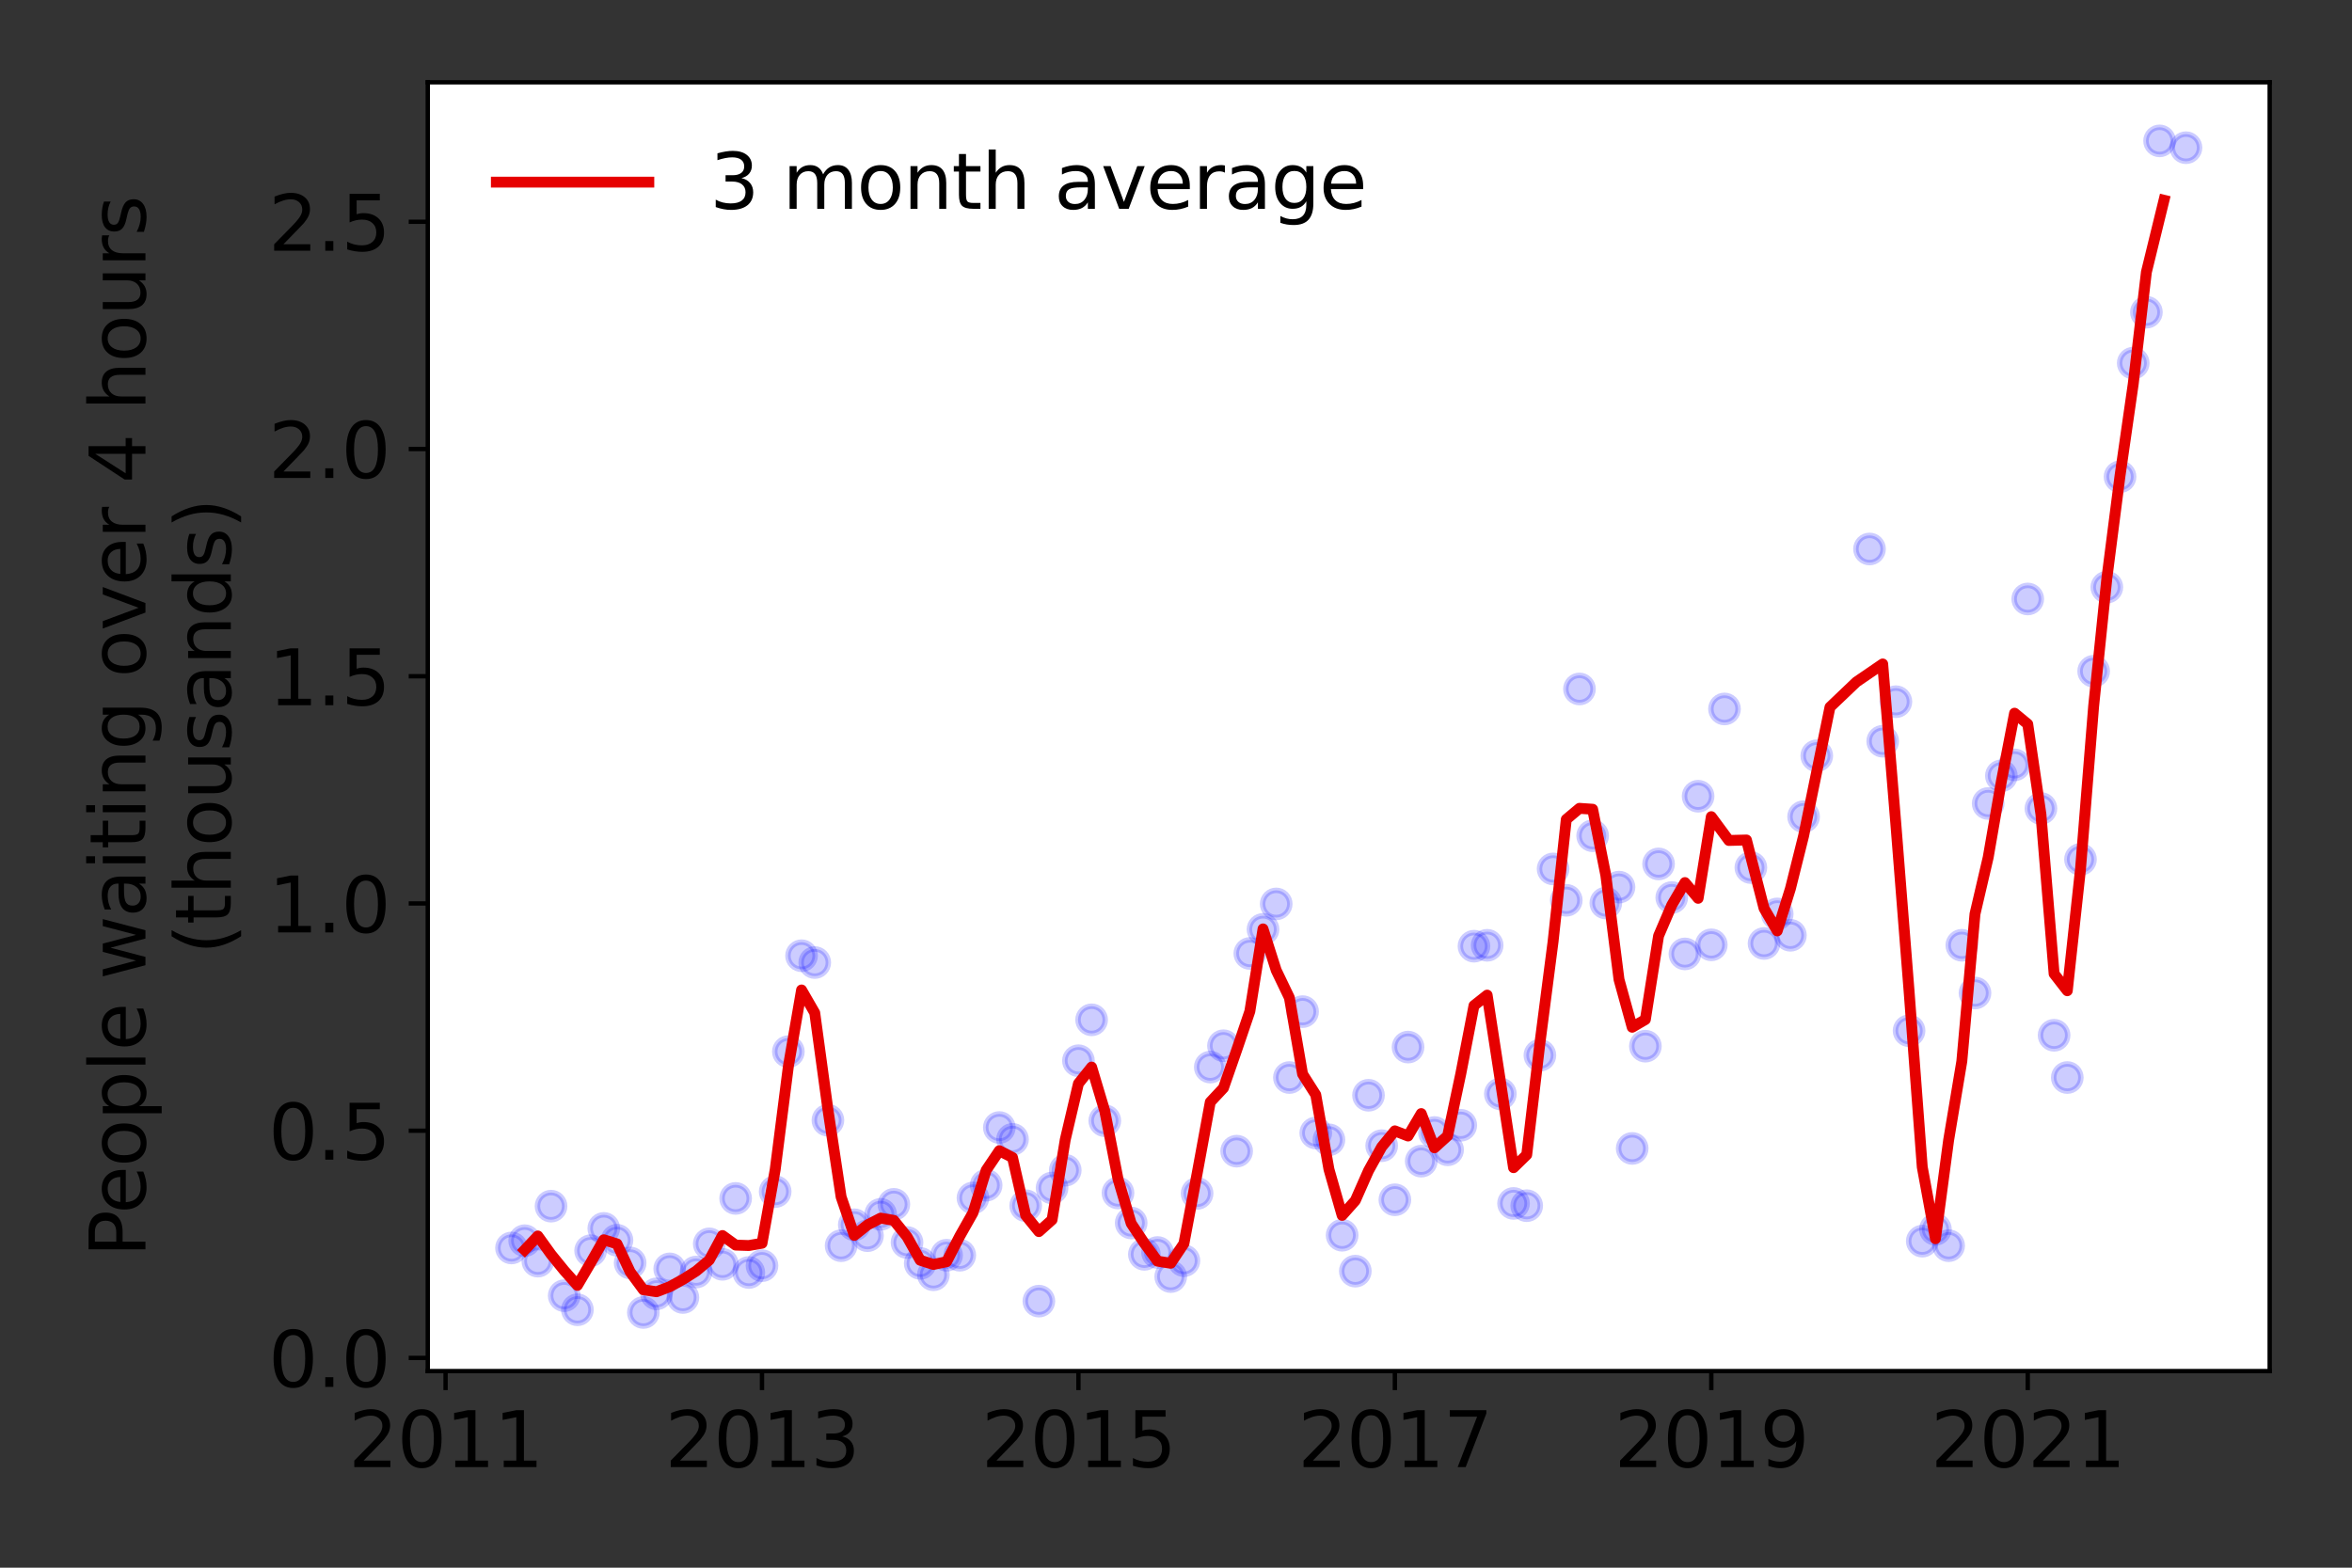 <?xml version="1.0" encoding="utf-8" standalone="no"?>
<!DOCTYPE svg PUBLIC "-//W3C//DTD SVG 1.1//EN"
  "http://www.w3.org/Graphics/SVG/1.1/DTD/svg11.dtd">
<svg height="288pt" version="1.1" viewBox="0 0 432 288" width="432pt" xmlns="http://www.w3.org/2000/svg" xmlns:xlink="http://www.w3.org/1999/xlink">
 <rect x="0" y="0" width="432" height="288" fill="#333333" stroke="none"/>
 <defs>
  <style type="text/css">*{stroke-linecap:butt;stroke-linejoin:round;}</style>
 </defs>
 <g id="figure_1">
  <g id="patch_1">
   <path d="M 0 288 
L 432 288 
L 432 0 
L 0 0 
z
" style="fill:none;"/>
  </g>
  <g id="axes_1">
   <g id="patch_2">
    <path d="M 78.57 251.88 
L 416.88 251.88 
L 416.88 15.12 
L 78.57 15.12 
z
" style="fill:#ffffff;"/>
   </g>
   <g id="matplotlib.axis_1">
    <g id="xtick_1">
     <g id="line2d_1">
      <defs>
       <path d="M 0 0 
L 0 3.5 
" id="mbb75650a3d" style="stroke:#000000;stroke-width:0.8;"/>
      </defs>
      <g>
       <use style="stroke:#000000;stroke-width:0.8;" x="81.839" xlink:href="#mbb75650a3d" y="251.88"/>
      </g>
     </g>
     <g id="text_1">
      <!-- 2011 -->
      <g transform="translate(64.024 269.518)scale(0.14 -0.14)">
       <defs>
        <path d="M 1228 531 
L 3431 531 
L 3431 0 
L 469 0 
L 469 531 
Q 828 903 1448 1529 
Q 2069 2156 2228 2338 
Q 2531 2678 2651 2914 
Q 2772 3150 2772 3378 
Q 2772 3750 2511 3984 
Q 2250 4219 1831 4219 
Q 1534 4219 1204 4116 
Q 875 4013 500 3803 
L 500 4441 
Q 881 4594 1212 4672 
Q 1544 4750 1819 4750 
Q 2544 4750 2975 4387 
Q 3406 4025 3406 3419 
Q 3406 3131 3298 2873 
Q 3191 2616 2906 2266 
Q 2828 2175 2409 1742 
Q 1991 1309 1228 531 
z
" id="DejaVuSans-32" transform="scale(0.016)"/>
        <path d="M 2034 4250 
Q 1547 4250 1301 3770 
Q 1056 3291 1056 2328 
Q 1056 1369 1301 889 
Q 1547 409 2034 409 
Q 2525 409 2770 889 
Q 3016 1369 3016 2328 
Q 3016 3291 2770 3770 
Q 2525 4250 2034 4250 
z
M 2034 4750 
Q 2819 4750 3233 4129 
Q 3647 3509 3647 2328 
Q 3647 1150 3233 529 
Q 2819 -91 2034 -91 
Q 1250 -91 836 529 
Q 422 1150 422 2328 
Q 422 3509 836 4129 
Q 1250 4750 2034 4750 
z
" id="DejaVuSans-30" transform="scale(0.016)"/>
        <path d="M 794 531 
L 1825 531 
L 1825 4091 
L 703 3866 
L 703 4441 
L 1819 4666 
L 2450 4666 
L 2450 531 
L 3481 531 
L 3481 0 
L 794 0 
L 794 531 
z
" id="DejaVuSans-31" transform="scale(0.016)"/>
       </defs>
       <use xlink:href="#DejaVuSans-32"/>
       <use x="63.623" xlink:href="#DejaVuSans-30"/>
       <use x="127.246" xlink:href="#DejaVuSans-31"/>
       <use x="190.869" xlink:href="#DejaVuSans-31"/>
      </g>
     </g>
    </g>
    <g id="xtick_2">
     <g id="line2d_2">
      <g>
       <use style="stroke:#000000;stroke-width:0.8;" x="139.96" xlink:href="#mbb75650a3d" y="251.88"/>
      </g>
     </g>
     <g id="text_2">
      <!-- 2013 -->
      <g transform="translate(122.145 269.518)scale(0.14 -0.14)">
       <defs>
        <path d="M 2597 2516 
Q 3050 2419 3304 2112 
Q 3559 1806 3559 1356 
Q 3559 666 3084 287 
Q 2609 -91 1734 -91 
Q 1441 -91 1130 -33 
Q 819 25 488 141 
L 488 750 
Q 750 597 1062 519 
Q 1375 441 1716 441 
Q 2309 441 2620 675 
Q 2931 909 2931 1356 
Q 2931 1769 2642 2001 
Q 2353 2234 1838 2234 
L 1294 2234 
L 1294 2753 
L 1863 2753 
Q 2328 2753 2575 2939 
Q 2822 3125 2822 3475 
Q 2822 3834 2567 4026 
Q 2313 4219 1838 4219 
Q 1578 4219 1281 4162 
Q 984 4106 628 3988 
L 628 4550 
Q 988 4650 1302 4700 
Q 1616 4750 1894 4750 
Q 2613 4750 3031 4423 
Q 3450 4097 3450 3541 
Q 3450 3153 3228 2886 
Q 3006 2619 2597 2516 
z
" id="DejaVuSans-33" transform="scale(0.016)"/>
       </defs>
       <use xlink:href="#DejaVuSans-32"/>
       <use x="63.623" xlink:href="#DejaVuSans-30"/>
       <use x="127.246" xlink:href="#DejaVuSans-31"/>
       <use x="190.869" xlink:href="#DejaVuSans-33"/>
      </g>
     </g>
    </g>
    <g id="xtick_3">
     <g id="line2d_3">
      <g>
       <use style="stroke:#000000;stroke-width:0.8;" x="198.08" xlink:href="#mbb75650a3d" y="251.88"/>
      </g>
     </g>
     <g id="text_3">
      <!-- 2015 -->
      <g transform="translate(180.265 269.518)scale(0.14 -0.14)">
       <defs>
        <path d="M 691 4666 
L 3169 4666 
L 3169 4134 
L 1269 4134 
L 1269 2991 
Q 1406 3038 1543 3061 
Q 1681 3084 1819 3084 
Q 2600 3084 3056 2656 
Q 3513 2228 3513 1497 
Q 3513 744 3044 326 
Q 2575 -91 1722 -91 
Q 1428 -91 1123 -41 
Q 819 9 494 109 
L 494 744 
Q 775 591 1075 516 
Q 1375 441 1709 441 
Q 2250 441 2565 725 
Q 2881 1009 2881 1497 
Q 2881 1984 2565 2268 
Q 2250 2553 1709 2553 
Q 1456 2553 1204 2497 
Q 953 2441 691 2322 
L 691 4666 
z
" id="DejaVuSans-35" transform="scale(0.016)"/>
       </defs>
       <use xlink:href="#DejaVuSans-32"/>
       <use x="63.623" xlink:href="#DejaVuSans-30"/>
       <use x="127.246" xlink:href="#DejaVuSans-31"/>
       <use x="190.869" xlink:href="#DejaVuSans-35"/>
      </g>
     </g>
    </g>
    <g id="xtick_4">
     <g id="line2d_4">
      <g>
       <use style="stroke:#000000;stroke-width:0.8;" x="256.201" xlink:href="#mbb75650a3d" y="251.88"/>
      </g>
     </g>
     <g id="text_4">
      <!-- 2017 -->
      <g transform="translate(238.386 269.518)scale(0.14 -0.14)">
       <defs>
        <path d="M 525 4666 
L 3525 4666 
L 3525 4397 
L 1831 0 
L 1172 0 
L 2766 4134 
L 525 4134 
L 525 4666 
z
" id="DejaVuSans-37" transform="scale(0.016)"/>
       </defs>
       <use xlink:href="#DejaVuSans-32"/>
       <use x="63.623" xlink:href="#DejaVuSans-30"/>
       <use x="127.246" xlink:href="#DejaVuSans-31"/>
       <use x="190.869" xlink:href="#DejaVuSans-37"/>
      </g>
     </g>
    </g>
    <g id="xtick_5">
     <g id="line2d_5">
      <g>
       <use style="stroke:#000000;stroke-width:0.8;" x="314.321" xlink:href="#mbb75650a3d" y="251.88"/>
      </g>
     </g>
     <g id="text_5">
      <!-- 2019 -->
      <g transform="translate(296.506 269.518)scale(0.14 -0.14)">
       <defs>
        <path d="M 703 97 
L 703 672 
Q 941 559 1184 500 
Q 1428 441 1663 441 
Q 2288 441 2617 861 
Q 2947 1281 2994 2138 
Q 2813 1869 2534 1725 
Q 2256 1581 1919 1581 
Q 1219 1581 811 2004 
Q 403 2428 403 3163 
Q 403 3881 828 4315 
Q 1253 4750 1959 4750 
Q 2769 4750 3195 4129 
Q 3622 3509 3622 2328 
Q 3622 1225 3098 567 
Q 2575 -91 1691 -91 
Q 1453 -91 1209 -44 
Q 966 3 703 97 
z
M 1959 2075 
Q 2384 2075 2632 2365 
Q 2881 2656 2881 3163 
Q 2881 3666 2632 3958 
Q 2384 4250 1959 4250 
Q 1534 4250 1286 3958 
Q 1038 3666 1038 3163 
Q 1038 2656 1286 2365 
Q 1534 2075 1959 2075 
z
" id="DejaVuSans-39" transform="scale(0.016)"/>
       </defs>
       <use xlink:href="#DejaVuSans-32"/>
       <use x="63.623" xlink:href="#DejaVuSans-30"/>
       <use x="127.246" xlink:href="#DejaVuSans-31"/>
       <use x="190.869" xlink:href="#DejaVuSans-39"/>
      </g>
     </g>
    </g>
    <g id="xtick_6">
     <g id="line2d_6">
      <g>
       <use style="stroke:#000000;stroke-width:0.8;" x="372.442" xlink:href="#mbb75650a3d" y="251.88"/>
      </g>
     </g>
     <g id="text_6">
      <!-- 2021 -->
      <g transform="translate(354.627 269.518)scale(0.14 -0.14)">
       <use xlink:href="#DejaVuSans-32"/>
       <use x="63.623" xlink:href="#DejaVuSans-30"/>
       <use x="127.246" xlink:href="#DejaVuSans-32"/>
       <use x="190.869" xlink:href="#DejaVuSans-31"/>
      </g>
     </g>
    </g>
   </g>
   <g id="matplotlib.axis_2">
    <g id="ytick_1">
     <g id="line2d_7">
      <defs>
       <path d="M 0 0 
L -3.5 0 
" id="m29cacded11" style="stroke:#000000;stroke-width:0.8;"/>
      </defs>
      <g>
       <use style="stroke:#000000;stroke-width:0.8;" x="78.57" xlink:href="#m29cacded11" y="249.467"/>
      </g>
     </g>
     <g id="text_7">
      <!-- 0.0 -->
      <g transform="translate(49.306 254.786)scale(0.14 -0.14)">
       <defs>
        <path d="M 684 794 
L 1344 794 
L 1344 0 
L 684 0 
L 684 794 
z
" id="DejaVuSans-2e" transform="scale(0.016)"/>
       </defs>
       <use xlink:href="#DejaVuSans-30"/>
       <use x="63.623" xlink:href="#DejaVuSans-2e"/>
       <use x="95.41" xlink:href="#DejaVuSans-30"/>
      </g>
     </g>
    </g>
    <g id="ytick_2">
     <g id="line2d_8">
      <g>
       <use style="stroke:#000000;stroke-width:0.8;" x="78.57" xlink:href="#m29cacded11" y="207.722"/>
      </g>
     </g>
     <g id="text_8">
      <!-- 0.5 -->
      <g transform="translate(49.306 213.041)scale(0.14 -0.14)">
       <use xlink:href="#DejaVuSans-30"/>
       <use x="63.623" xlink:href="#DejaVuSans-2e"/>
       <use x="95.41" xlink:href="#DejaVuSans-35"/>
      </g>
     </g>
    </g>
    <g id="ytick_3">
     <g id="line2d_9">
      <g>
       <use style="stroke:#000000;stroke-width:0.8;" x="78.57" xlink:href="#m29cacded11" y="165.977"/>
      </g>
     </g>
     <g id="text_9">
      <!-- 1.0 -->
      <g transform="translate(49.306 171.296)scale(0.14 -0.14)">
       <use xlink:href="#DejaVuSans-31"/>
       <use x="63.623" xlink:href="#DejaVuSans-2e"/>
       <use x="95.41" xlink:href="#DejaVuSans-30"/>
      </g>
     </g>
    </g>
    <g id="ytick_4">
     <g id="line2d_10">
      <g>
       <use style="stroke:#000000;stroke-width:0.8;" x="78.57" xlink:href="#m29cacded11" y="124.233"/>
      </g>
     </g>
     <g id="text_10">
      <!-- 1.5 -->
      <g transform="translate(49.306 129.552)scale(0.14 -0.14)">
       <use xlink:href="#DejaVuSans-31"/>
       <use x="63.623" xlink:href="#DejaVuSans-2e"/>
       <use x="95.41" xlink:href="#DejaVuSans-35"/>
      </g>
     </g>
    </g>
    <g id="ytick_5">
     <g id="line2d_11">
      <g>
       <use style="stroke:#000000;stroke-width:0.8;" x="78.57" xlink:href="#m29cacded11" y="82.488"/>
      </g>
     </g>
     <g id="text_11">
      <!-- 2.0 -->
      <g transform="translate(49.306 87.807)scale(0.14 -0.14)">
       <use xlink:href="#DejaVuSans-32"/>
       <use x="63.623" xlink:href="#DejaVuSans-2e"/>
       <use x="95.41" xlink:href="#DejaVuSans-30"/>
      </g>
     </g>
    </g>
    <g id="ytick_6">
     <g id="line2d_12">
      <g>
       <use style="stroke:#000000;stroke-width:0.8;" x="78.57" xlink:href="#m29cacded11" y="40.743"/>
      </g>
     </g>
     <g id="text_12">
      <!-- 2.5 -->
      <g transform="translate(49.306 46.062)scale(0.14 -0.14)">
       <use xlink:href="#DejaVuSans-32"/>
       <use x="63.623" xlink:href="#DejaVuSans-2e"/>
       <use x="95.41" xlink:href="#DejaVuSans-35"/>
      </g>
     </g>
    </g>
    <g id="text_13">
     <!-- People waiting over 4 hours -->
     <g transform="translate(26.717 230.925)rotate(-90)scale(0.14 -0.14)">
      <defs>
       <path d="M 1259 4147 
L 1259 2394 
L 2053 2394 
Q 2494 2394 2734 2622 
Q 2975 2850 2975 3272 
Q 2975 3691 2734 3919 
Q 2494 4147 2053 4147 
L 1259 4147 
z
M 628 4666 
L 2053 4666 
Q 2838 4666 3239 4311 
Q 3641 3956 3641 3272 
Q 3641 2581 3239 2228 
Q 2838 1875 2053 1875 
L 1259 1875 
L 1259 0 
L 628 0 
L 628 4666 
z
" id="DejaVuSans-50" transform="scale(0.016)"/>
       <path d="M 3597 1894 
L 3597 1613 
L 953 1613 
Q 991 1019 1311 708 
Q 1631 397 2203 397 
Q 2534 397 2845 478 
Q 3156 559 3463 722 
L 3463 178 
Q 3153 47 2828 -22 
Q 2503 -91 2169 -91 
Q 1331 -91 842 396 
Q 353 884 353 1716 
Q 353 2575 817 3079 
Q 1281 3584 2069 3584 
Q 2775 3584 3186 3129 
Q 3597 2675 3597 1894 
z
M 3022 2063 
Q 3016 2534 2758 2815 
Q 2500 3097 2075 3097 
Q 1594 3097 1305 2825 
Q 1016 2553 972 2059 
L 3022 2063 
z
" id="DejaVuSans-65" transform="scale(0.016)"/>
       <path d="M 1959 3097 
Q 1497 3097 1228 2736 
Q 959 2375 959 1747 
Q 959 1119 1226 758 
Q 1494 397 1959 397 
Q 2419 397 2687 759 
Q 2956 1122 2956 1747 
Q 2956 2369 2687 2733 
Q 2419 3097 1959 3097 
z
M 1959 3584 
Q 2709 3584 3137 3096 
Q 3566 2609 3566 1747 
Q 3566 888 3137 398 
Q 2709 -91 1959 -91 
Q 1206 -91 779 398 
Q 353 888 353 1747 
Q 353 2609 779 3096 
Q 1206 3584 1959 3584 
z
" id="DejaVuSans-6f" transform="scale(0.016)"/>
       <path d="M 1159 525 
L 1159 -1331 
L 581 -1331 
L 581 3500 
L 1159 3500 
L 1159 2969 
Q 1341 3281 1617 3432 
Q 1894 3584 2278 3584 
Q 2916 3584 3314 3078 
Q 3713 2572 3713 1747 
Q 3713 922 3314 415 
Q 2916 -91 2278 -91 
Q 1894 -91 1617 61 
Q 1341 213 1159 525 
z
M 3116 1747 
Q 3116 2381 2855 2742 
Q 2594 3103 2138 3103 
Q 1681 3103 1420 2742 
Q 1159 2381 1159 1747 
Q 1159 1113 1420 752 
Q 1681 391 2138 391 
Q 2594 391 2855 752 
Q 3116 1113 3116 1747 
z
" id="DejaVuSans-70" transform="scale(0.016)"/>
       <path d="M 603 4863 
L 1178 4863 
L 1178 0 
L 603 0 
L 603 4863 
z
" id="DejaVuSans-6c" transform="scale(0.016)"/>
       <path id="DejaVuSans-20" transform="scale(0.016)"/>
       <path d="M 269 3500 
L 844 3500 
L 1563 769 
L 2278 3500 
L 2956 3500 
L 3675 769 
L 4391 3500 
L 4966 3500 
L 4050 0 
L 3372 0 
L 2619 2869 
L 1863 0 
L 1184 0 
L 269 3500 
z
" id="DejaVuSans-77" transform="scale(0.016)"/>
       <path d="M 2194 1759 
Q 1497 1759 1228 1600 
Q 959 1441 959 1056 
Q 959 750 1161 570 
Q 1363 391 1709 391 
Q 2188 391 2477 730 
Q 2766 1069 2766 1631 
L 2766 1759 
L 2194 1759 
z
M 3341 1997 
L 3341 0 
L 2766 0 
L 2766 531 
Q 2569 213 2275 61 
Q 1981 -91 1556 -91 
Q 1019 -91 701 211 
Q 384 513 384 1019 
Q 384 1609 779 1909 
Q 1175 2209 1959 2209 
L 2766 2209 
L 2766 2266 
Q 2766 2663 2505 2880 
Q 2244 3097 1772 3097 
Q 1472 3097 1187 3025 
Q 903 2953 641 2809 
L 641 3341 
Q 956 3463 1253 3523 
Q 1550 3584 1831 3584 
Q 2591 3584 2966 3190 
Q 3341 2797 3341 1997 
z
" id="DejaVuSans-61" transform="scale(0.016)"/>
       <path d="M 603 3500 
L 1178 3500 
L 1178 0 
L 603 0 
L 603 3500 
z
M 603 4863 
L 1178 4863 
L 1178 4134 
L 603 4134 
L 603 4863 
z
" id="DejaVuSans-69" transform="scale(0.016)"/>
       <path d="M 1172 4494 
L 1172 3500 
L 2356 3500 
L 2356 3053 
L 1172 3053 
L 1172 1153 
Q 1172 725 1289 603 
Q 1406 481 1766 481 
L 2356 481 
L 2356 0 
L 1766 0 
Q 1100 0 847 248 
Q 594 497 594 1153 
L 594 3053 
L 172 3053 
L 172 3500 
L 594 3500 
L 594 4494 
L 1172 4494 
z
" id="DejaVuSans-74" transform="scale(0.016)"/>
       <path d="M 3513 2113 
L 3513 0 
L 2938 0 
L 2938 2094 
Q 2938 2591 2744 2837 
Q 2550 3084 2163 3084 
Q 1697 3084 1428 2787 
Q 1159 2491 1159 1978 
L 1159 0 
L 581 0 
L 581 3500 
L 1159 3500 
L 1159 2956 
Q 1366 3272 1645 3428 
Q 1925 3584 2291 3584 
Q 2894 3584 3203 3211 
Q 3513 2838 3513 2113 
z
" id="DejaVuSans-6e" transform="scale(0.016)"/>
       <path d="M 2906 1791 
Q 2906 2416 2648 2759 
Q 2391 3103 1925 3103 
Q 1463 3103 1205 2759 
Q 947 2416 947 1791 
Q 947 1169 1205 825 
Q 1463 481 1925 481 
Q 2391 481 2648 825 
Q 2906 1169 2906 1791 
z
M 3481 434 
Q 3481 -459 3084 -895 
Q 2688 -1331 1869 -1331 
Q 1566 -1331 1297 -1286 
Q 1028 -1241 775 -1147 
L 775 -588 
Q 1028 -725 1275 -790 
Q 1522 -856 1778 -856 
Q 2344 -856 2625 -561 
Q 2906 -266 2906 331 
L 2906 616 
Q 2728 306 2450 153 
Q 2172 0 1784 0 
Q 1141 0 747 490 
Q 353 981 353 1791 
Q 353 2603 747 3093 
Q 1141 3584 1784 3584 
Q 2172 3584 2450 3431 
Q 2728 3278 2906 2969 
L 2906 3500 
L 3481 3500 
L 3481 434 
z
" id="DejaVuSans-67" transform="scale(0.016)"/>
       <path d="M 191 3500 
L 800 3500 
L 1894 563 
L 2988 3500 
L 3597 3500 
L 2284 0 
L 1503 0 
L 191 3500 
z
" id="DejaVuSans-76" transform="scale(0.016)"/>
       <path d="M 2631 2963 
Q 2534 3019 2420 3045 
Q 2306 3072 2169 3072 
Q 1681 3072 1420 2755 
Q 1159 2438 1159 1844 
L 1159 0 
L 581 0 
L 581 3500 
L 1159 3500 
L 1159 2956 
Q 1341 3275 1631 3429 
Q 1922 3584 2338 3584 
Q 2397 3584 2469 3576 
Q 2541 3569 2628 3553 
L 2631 2963 
z
" id="DejaVuSans-72" transform="scale(0.016)"/>
       <path d="M 2419 4116 
L 825 1625 
L 2419 1625 
L 2419 4116 
z
M 2253 4666 
L 3047 4666 
L 3047 1625 
L 3713 1625 
L 3713 1100 
L 3047 1100 
L 3047 0 
L 2419 0 
L 2419 1100 
L 313 1100 
L 313 1709 
L 2253 4666 
z
" id="DejaVuSans-34" transform="scale(0.016)"/>
       <path d="M 3513 2113 
L 3513 0 
L 2938 0 
L 2938 2094 
Q 2938 2591 2744 2837 
Q 2550 3084 2163 3084 
Q 1697 3084 1428 2787 
Q 1159 2491 1159 1978 
L 1159 0 
L 581 0 
L 581 4863 
L 1159 4863 
L 1159 2956 
Q 1366 3272 1645 3428 
Q 1925 3584 2291 3584 
Q 2894 3584 3203 3211 
Q 3513 2838 3513 2113 
z
" id="DejaVuSans-68" transform="scale(0.016)"/>
       <path d="M 544 1381 
L 544 3500 
L 1119 3500 
L 1119 1403 
Q 1119 906 1312 657 
Q 1506 409 1894 409 
Q 2359 409 2629 706 
Q 2900 1003 2900 1516 
L 2900 3500 
L 3475 3500 
L 3475 0 
L 2900 0 
L 2900 538 
Q 2691 219 2414 64 
Q 2138 -91 1772 -91 
Q 1169 -91 856 284 
Q 544 659 544 1381 
z
M 1991 3584 
L 1991 3584 
z
" id="DejaVuSans-75" transform="scale(0.016)"/>
       <path d="M 2834 3397 
L 2834 2853 
Q 2591 2978 2328 3040 
Q 2066 3103 1784 3103 
Q 1356 3103 1142 2972 
Q 928 2841 928 2578 
Q 928 2378 1081 2264 
Q 1234 2150 1697 2047 
L 1894 2003 
Q 2506 1872 2764 1633 
Q 3022 1394 3022 966 
Q 3022 478 2636 193 
Q 2250 -91 1575 -91 
Q 1294 -91 989 -36 
Q 684 19 347 128 
L 347 722 
Q 666 556 975 473 
Q 1284 391 1588 391 
Q 1994 391 2212 530 
Q 2431 669 2431 922 
Q 2431 1156 2273 1281 
Q 2116 1406 1581 1522 
L 1381 1569 
Q 847 1681 609 1914 
Q 372 2147 372 2553 
Q 372 3047 722 3315 
Q 1072 3584 1716 3584 
Q 2034 3584 2315 3537 
Q 2597 3491 2834 3397 
z
" id="DejaVuSans-73" transform="scale(0.016)"/>
      </defs>
      <use xlink:href="#DejaVuSans-50"/>
      <use x="56.678" xlink:href="#DejaVuSans-65"/>
      <use x="118.201" xlink:href="#DejaVuSans-6f"/>
      <use x="179.383" xlink:href="#DejaVuSans-70"/>
      <use x="242.859" xlink:href="#DejaVuSans-6c"/>
      <use x="270.643" xlink:href="#DejaVuSans-65"/>
      <use x="332.166" xlink:href="#DejaVuSans-20"/>
      <use x="363.953" xlink:href="#DejaVuSans-77"/>
      <use x="445.74" xlink:href="#DejaVuSans-61"/>
      <use x="507.02" xlink:href="#DejaVuSans-69"/>
      <use x="534.803" xlink:href="#DejaVuSans-74"/>
      <use x="574.012" xlink:href="#DejaVuSans-69"/>
      <use x="601.795" xlink:href="#DejaVuSans-6e"/>
      <use x="665.174" xlink:href="#DejaVuSans-67"/>
      <use x="728.65" xlink:href="#DejaVuSans-20"/>
      <use x="760.438" xlink:href="#DejaVuSans-6f"/>
      <use x="821.619" xlink:href="#DejaVuSans-76"/>
      <use x="880.799" xlink:href="#DejaVuSans-65"/>
      <use x="942.322" xlink:href="#DejaVuSans-72"/>
      <use x="983.436" xlink:href="#DejaVuSans-20"/>
      <use x="1015.223" xlink:href="#DejaVuSans-34"/>
      <use x="1078.846" xlink:href="#DejaVuSans-20"/>
      <use x="1110.633" xlink:href="#DejaVuSans-68"/>
      <use x="1174.012" xlink:href="#DejaVuSans-6f"/>
      <use x="1235.193" xlink:href="#DejaVuSans-75"/>
      <use x="1298.572" xlink:href="#DejaVuSans-72"/>
      <use x="1339.686" xlink:href="#DejaVuSans-73"/>
     </g>
     <!-- (thousands) -->
     <g transform="translate(42.394 175.325)rotate(-90)scale(0.14 -0.14)">
      <defs>
       <path d="M 1984 4856 
Q 1566 4138 1362 3434 
Q 1159 2731 1159 2009 
Q 1159 1288 1364 580 
Q 1569 -128 1984 -844 
L 1484 -844 
Q 1016 -109 783 600 
Q 550 1309 550 2009 
Q 550 2706 781 3412 
Q 1013 4119 1484 4856 
L 1984 4856 
z
" id="DejaVuSans-28" transform="scale(0.016)"/>
       <path d="M 2906 2969 
L 2906 4863 
L 3481 4863 
L 3481 0 
L 2906 0 
L 2906 525 
Q 2725 213 2448 61 
Q 2172 -91 1784 -91 
Q 1150 -91 751 415 
Q 353 922 353 1747 
Q 353 2572 751 3078 
Q 1150 3584 1784 3584 
Q 2172 3584 2448 3432 
Q 2725 3281 2906 2969 
z
M 947 1747 
Q 947 1113 1208 752 
Q 1469 391 1925 391 
Q 2381 391 2643 752 
Q 2906 1113 2906 1747 
Q 2906 2381 2643 2742 
Q 2381 3103 1925 3103 
Q 1469 3103 1208 2742 
Q 947 2381 947 1747 
z
" id="DejaVuSans-64" transform="scale(0.016)"/>
       <path d="M 513 4856 
L 1013 4856 
Q 1481 4119 1714 3412 
Q 1947 2706 1947 2009 
Q 1947 1309 1714 600 
Q 1481 -109 1013 -844 
L 513 -844 
Q 928 -128 1133 580 
Q 1338 1288 1338 2009 
Q 1338 2731 1133 3434 
Q 928 4138 513 4856 
z
" id="DejaVuSans-29" transform="scale(0.016)"/>
      </defs>
      <use xlink:href="#DejaVuSans-28"/>
      <use x="39.014" xlink:href="#DejaVuSans-74"/>
      <use x="78.223" xlink:href="#DejaVuSans-68"/>
      <use x="141.602" xlink:href="#DejaVuSans-6f"/>
      <use x="202.783" xlink:href="#DejaVuSans-75"/>
      <use x="266.162" xlink:href="#DejaVuSans-73"/>
      <use x="318.262" xlink:href="#DejaVuSans-61"/>
      <use x="379.541" xlink:href="#DejaVuSans-6e"/>
      <use x="442.92" xlink:href="#DejaVuSans-64"/>
      <use x="506.396" xlink:href="#DejaVuSans-73"/>
      <use x="558.496" xlink:href="#DejaVuSans-29"/>
     </g>
    </g>
   </g>
   <g id="line2d_13">
    <defs>
     <path d="M 0 2.5 
C 0.663 2.5 1.299 2.237 1.768 1.768 
C 2.237 1.299 2.5 0.663 2.5 0 
C 2.5 -0.663 2.237 -1.299 1.768 -1.768 
C 1.299 -2.237 0.663 -2.5 0 -2.5 
C -0.663 -2.5 -1.299 -2.237 -1.768 -1.768 
C -2.237 -1.299 -2.5 -0.663 -2.5 0 
C -2.5 0.663 -2.237 1.299 -1.768 1.768 
C -1.299 2.237 -0.663 2.5 0 2.5 
z
" id="m25075a2d59" style="stroke:#0000ff;stroke-opacity:0.2;"/>
    </defs>
    <g clip-path="url(#pfb4e1c7b33)">
     <use style="fill:#0000ff;fill-opacity:0.2;stroke:#0000ff;stroke-opacity:0.2;" x="401.502" xlink:href="#m25075a2d59" y="27.134"/>
     <use style="fill:#0000ff;fill-opacity:0.2;stroke:#0000ff;stroke-opacity:0.2;" x="396.659" xlink:href="#m25075a2d59" y="25.882"/>
     <use style="fill:#0000ff;fill-opacity:0.2;stroke:#0000ff;stroke-opacity:0.2;" x="394.237" xlink:href="#m25075a2d59" y="57.357"/>
     <use style="fill:#0000ff;fill-opacity:0.2;stroke:#0000ff;stroke-opacity:0.2;" x="391.816" xlink:href="#m25075a2d59" y="66.708"/>
     <use style="fill:#0000ff;fill-opacity:0.2;stroke:#0000ff;stroke-opacity:0.2;" x="389.394" xlink:href="#m25075a2d59" y="87.581"/>
     <use style="fill:#0000ff;fill-opacity:0.2;stroke:#0000ff;stroke-opacity:0.2;" x="386.972" xlink:href="#m25075a2d59" y="107.869"/>
     <use style="fill:#0000ff;fill-opacity:0.2;stroke:#0000ff;stroke-opacity:0.2;" x="384.55" xlink:href="#m25075a2d59" y="123.314"/>
     <use style="fill:#0000ff;fill-opacity:0.2;stroke:#0000ff;stroke-opacity:0.2;" x="382.129" xlink:href="#m25075a2d59" y="157.879"/>
     <use style="fill:#0000ff;fill-opacity:0.2;stroke:#0000ff;stroke-opacity:0.2;" x="379.707" xlink:href="#m25075a2d59" y="197.954"/>
     <use style="fill:#0000ff;fill-opacity:0.2;stroke:#0000ff;stroke-opacity:0.2;" x="377.285" xlink:href="#m25075a2d59" y="190.189"/>
     <use style="fill:#0000ff;fill-opacity:0.2;stroke:#0000ff;stroke-opacity:0.2;" x="374.864" xlink:href="#m25075a2d59" y="148.528"/>
     <use style="fill:#0000ff;fill-opacity:0.2;stroke:#0000ff;stroke-opacity:0.2;" x="372.442" xlink:href="#m25075a2d59" y="110.039"/>
     <use style="fill:#0000ff;fill-opacity:0.2;stroke:#0000ff;stroke-opacity:0.2;" x="370.02" xlink:href="#m25075a2d59" y="140.513"/>
     <use style="fill:#0000ff;fill-opacity:0.2;stroke:#0000ff;stroke-opacity:0.2;" x="367.599" xlink:href="#m25075a2d59" y="142.517"/>
     <use style="fill:#0000ff;fill-opacity:0.2;stroke:#0000ff;stroke-opacity:0.2;" x="365.177" xlink:href="#m25075a2d59" y="147.61"/>
     <use style="fill:#0000ff;fill-opacity:0.2;stroke:#0000ff;stroke-opacity:0.2;" x="362.755" xlink:href="#m25075a2d59" y="182.425"/>
     <use style="fill:#0000ff;fill-opacity:0.2;stroke:#0000ff;stroke-opacity:0.2;" x="360.334" xlink:href="#m25075a2d59" y="173.659"/>
     <use style="fill:#0000ff;fill-opacity:0.2;stroke:#0000ff;stroke-opacity:0.2;" x="357.912" xlink:href="#m25075a2d59" y="228.845"/>
     <use style="fill:#0000ff;fill-opacity:0.2;stroke:#0000ff;stroke-opacity:0.2;" x="355.49" xlink:href="#m25075a2d59" y="225.84"/>
     <use style="fill:#0000ff;fill-opacity:0.2;stroke:#0000ff;stroke-opacity:0.2;" x="353.068" xlink:href="#m25075a2d59" y="228.01"/>
     <use style="fill:#0000ff;fill-opacity:0.2;stroke:#0000ff;stroke-opacity:0.2;" x="350.647" xlink:href="#m25075a2d59" y="189.355"/>
     <use style="fill:#0000ff;fill-opacity:0.2;stroke:#0000ff;stroke-opacity:0.2;" x="348.225" xlink:href="#m25075a2d59" y="128.908"/>
     <use style="fill:#0000ff;fill-opacity:0.2;stroke:#0000ff;stroke-opacity:0.2;" x="345.803" xlink:href="#m25075a2d59" y="136.172"/>
     <use style="fill:#0000ff;fill-opacity:0.2;stroke:#0000ff;stroke-opacity:0.2;" x="343.382" xlink:href="#m25075a2d59" y="100.856"/>
     <use style="fill:#0000ff;fill-opacity:0.2;stroke:#0000ff;stroke-opacity:0.2;" x="333.695" xlink:href="#m25075a2d59" y="138.843"/>
     <use style="fill:#0000ff;fill-opacity:0.2;stroke:#0000ff;stroke-opacity:0.2;" x="331.273" xlink:href="#m25075a2d59" y="150.031"/>
     <use style="fill:#0000ff;fill-opacity:0.2;stroke:#0000ff;stroke-opacity:0.2;" x="328.852" xlink:href="#m25075a2d59" y="171.822"/>
     <use style="fill:#0000ff;fill-opacity:0.2;stroke:#0000ff;stroke-opacity:0.2;" x="326.43" xlink:href="#m25075a2d59" y="167.898"/>
     <use style="fill:#0000ff;fill-opacity:0.2;stroke:#0000ff;stroke-opacity:0.2;" x="324.008" xlink:href="#m25075a2d59" y="173.325"/>
     <use style="fill:#0000ff;fill-opacity:0.2;stroke:#0000ff;stroke-opacity:0.2;" x="321.587" xlink:href="#m25075a2d59" y="159.382"/>
     <use style="fill:#0000ff;fill-opacity:0.2;stroke:#0000ff;stroke-opacity:0.2;" x="316.743" xlink:href="#m25075a2d59" y="130.244"/>
     <use style="fill:#0000ff;fill-opacity:0.2;stroke:#0000ff;stroke-opacity:0.2;" x="314.321" xlink:href="#m25075a2d59" y="173.575"/>
     <use style="fill:#0000ff;fill-opacity:0.2;stroke:#0000ff;stroke-opacity:0.2;" x="311.9" xlink:href="#m25075a2d59" y="146.274"/>
     <use style="fill:#0000ff;fill-opacity:0.2;stroke:#0000ff;stroke-opacity:0.2;" x="309.478" xlink:href="#m25075a2d59" y="175.245"/>
     <use style="fill:#0000ff;fill-opacity:0.2;stroke:#0000ff;stroke-opacity:0.2;" x="307.056" xlink:href="#m25075a2d59" y="164.892"/>
     <use style="fill:#0000ff;fill-opacity:0.2;stroke:#0000ff;stroke-opacity:0.2;" x="304.635" xlink:href="#m25075a2d59" y="158.714"/>
     <use style="fill:#0000ff;fill-opacity:0.2;stroke:#0000ff;stroke-opacity:0.2;" x="302.213" xlink:href="#m25075a2d59" y="192.193"/>
     <use style="fill:#0000ff;fill-opacity:0.2;stroke:#0000ff;stroke-opacity:0.2;" x="299.791" xlink:href="#m25075a2d59" y="210.978"/>
     <use style="fill:#0000ff;fill-opacity:0.2;stroke:#0000ff;stroke-opacity:0.2;" x="297.37" xlink:href="#m25075a2d59" y="162.972"/>
     <use style="fill:#0000ff;fill-opacity:0.2;stroke:#0000ff;stroke-opacity:0.2;" x="294.948" xlink:href="#m25075a2d59" y="165.894"/>
     <use style="fill:#0000ff;fill-opacity:0.2;stroke:#0000ff;stroke-opacity:0.2;" x="292.526" xlink:href="#m25075a2d59" y="153.538"/>
     <use style="fill:#0000ff;fill-opacity:0.2;stroke:#0000ff;stroke-opacity:0.2;" x="290.105" xlink:href="#m25075a2d59" y="126.57"/>
     <use style="fill:#0000ff;fill-opacity:0.2;stroke:#0000ff;stroke-opacity:0.2;" x="287.683" xlink:href="#m25075a2d59" y="165.393"/>
     <use style="fill:#0000ff;fill-opacity:0.2;stroke:#0000ff;stroke-opacity:0.2;" x="285.261" xlink:href="#m25075a2d59" y="159.632"/>
     <use style="fill:#0000ff;fill-opacity:0.2;stroke:#0000ff;stroke-opacity:0.2;" x="282.839" xlink:href="#m25075a2d59" y="193.863"/>
     <use style="fill:#0000ff;fill-opacity:0.2;stroke:#0000ff;stroke-opacity:0.2;" x="280.418" xlink:href="#m25075a2d59" y="221.498"/>
     <use style="fill:#0000ff;fill-opacity:0.2;stroke:#0000ff;stroke-opacity:0.2;" x="277.996" xlink:href="#m25075a2d59" y="221.081"/>
     <use style="fill:#0000ff;fill-opacity:0.2;stroke:#0000ff;stroke-opacity:0.2;" x="275.574" xlink:href="#m25075a2d59" y="200.96"/>
     <use style="fill:#0000ff;fill-opacity:0.2;stroke:#0000ff;stroke-opacity:0.2;" x="273.153" xlink:href="#m25075a2d59" y="173.659"/>
     <use style="fill:#0000ff;fill-opacity:0.2;stroke:#0000ff;stroke-opacity:0.2;" x="270.731" xlink:href="#m25075a2d59" y="173.826"/>
     <use style="fill:#0000ff;fill-opacity:0.2;stroke:#0000ff;stroke-opacity:0.2;" x="268.309" xlink:href="#m25075a2d59" y="206.72"/>
     <use style="fill:#0000ff;fill-opacity:0.2;stroke:#0000ff;stroke-opacity:0.2;" x="265.888" xlink:href="#m25075a2d59" y="211.229"/>
     <use style="fill:#0000ff;fill-opacity:0.2;stroke:#0000ff;stroke-opacity:0.2;" x="263.466" xlink:href="#m25075a2d59" y="208.056"/>
     <use style="fill:#0000ff;fill-opacity:0.2;stroke:#0000ff;stroke-opacity:0.2;" x="261.044" xlink:href="#m25075a2d59" y="213.316"/>
     <use style="fill:#0000ff;fill-opacity:0.2;stroke:#0000ff;stroke-opacity:0.2;" x="258.623" xlink:href="#m25075a2d59" y="192.36"/>
     <use style="fill:#0000ff;fill-opacity:0.2;stroke:#0000ff;stroke-opacity:0.2;" x="256.201" xlink:href="#m25075a2d59" y="220.413"/>
     <use style="fill:#0000ff;fill-opacity:0.2;stroke:#0000ff;stroke-opacity:0.2;" x="253.779" xlink:href="#m25075a2d59" y="210.477"/>
     <use style="fill:#0000ff;fill-opacity:0.2;stroke:#0000ff;stroke-opacity:0.2;" x="251.358" xlink:href="#m25075a2d59" y="201.21"/>
     <use style="fill:#0000ff;fill-opacity:0.2;stroke:#0000ff;stroke-opacity:0.2;" x="248.936" xlink:href="#m25075a2d59" y="233.521"/>
     <use style="fill:#0000ff;fill-opacity:0.2;stroke:#0000ff;stroke-opacity:0.2;" x="246.514" xlink:href="#m25075a2d59" y="226.925"/>
     <use style="fill:#0000ff;fill-opacity:0.2;stroke:#0000ff;stroke-opacity:0.2;" x="244.092" xlink:href="#m25075a2d59" y="209.392"/>
     <use style="fill:#0000ff;fill-opacity:0.2;stroke:#0000ff;stroke-opacity:0.2;" x="241.671" xlink:href="#m25075a2d59" y="208.14"/>
     <use style="fill:#0000ff;fill-opacity:0.2;stroke:#0000ff;stroke-opacity:0.2;" x="239.249" xlink:href="#m25075a2d59" y="185.848"/>
     <use style="fill:#0000ff;fill-opacity:0.2;stroke:#0000ff;stroke-opacity:0.2;" x="236.827" xlink:href="#m25075a2d59" y="197.954"/>
     <use style="fill:#0000ff;fill-opacity:0.2;stroke:#0000ff;stroke-opacity:0.2;" x="234.406" xlink:href="#m25075a2d59" y="166.061"/>
     <use style="fill:#0000ff;fill-opacity:0.2;stroke:#0000ff;stroke-opacity:0.2;" x="231.984" xlink:href="#m25075a2d59" y="170.736"/>
     <use style="fill:#0000ff;fill-opacity:0.2;stroke:#0000ff;stroke-opacity:0.2;" x="229.562" xlink:href="#m25075a2d59" y="175.161"/>
     <use style="fill:#0000ff;fill-opacity:0.2;stroke:#0000ff;stroke-opacity:0.2;" x="227.141" xlink:href="#m25075a2d59" y="211.479"/>
     <use style="fill:#0000ff;fill-opacity:0.2;stroke:#0000ff;stroke-opacity:0.2;" x="224.719" xlink:href="#m25075a2d59" y="192.11"/>
     <use style="fill:#0000ff;fill-opacity:0.2;stroke:#0000ff;stroke-opacity:0.2;" x="222.297" xlink:href="#m25075a2d59" y="196.034"/>
     <use style="fill:#0000ff;fill-opacity:0.2;stroke:#0000ff;stroke-opacity:0.2;" x="219.876" xlink:href="#m25075a2d59" y="219.244"/>
     <use style="fill:#0000ff;fill-opacity:0.2;stroke:#0000ff;stroke-opacity:0.2;" x="217.454" xlink:href="#m25075a2d59" y="231.6"/>
     <use style="fill:#0000ff;fill-opacity:0.2;stroke:#0000ff;stroke-opacity:0.2;" x="215.032" xlink:href="#m25075a2d59" y="234.522"/>
     <use style="fill:#0000ff;fill-opacity:0.2;stroke:#0000ff;stroke-opacity:0.2;" x="212.611" xlink:href="#m25075a2d59" y="230.098"/>
     <use style="fill:#0000ff;fill-opacity:0.2;stroke:#0000ff;stroke-opacity:0.2;" x="210.189" xlink:href="#m25075a2d59" y="230.432"/>
     <use style="fill:#0000ff;fill-opacity:0.2;stroke:#0000ff;stroke-opacity:0.2;" x="207.767" xlink:href="#m25075a2d59" y="224.671"/>
     <use style="fill:#0000ff;fill-opacity:0.2;stroke:#0000ff;stroke-opacity:0.2;" x="205.345" xlink:href="#m25075a2d59" y="219.16"/>
     <use style="fill:#0000ff;fill-opacity:0.2;stroke:#0000ff;stroke-opacity:0.2;" x="202.924" xlink:href="#m25075a2d59" y="205.886"/>
     <use style="fill:#0000ff;fill-opacity:0.2;stroke:#0000ff;stroke-opacity:0.2;" x="200.502" xlink:href="#m25075a2d59" y="187.351"/>
     <use style="fill:#0000ff;fill-opacity:0.2;stroke:#0000ff;stroke-opacity:0.2;" x="198.08" xlink:href="#m25075a2d59" y="194.865"/>
     <use style="fill:#0000ff;fill-opacity:0.2;stroke:#0000ff;stroke-opacity:0.2;" x="195.659" xlink:href="#m25075a2d59" y="214.986"/>
     <use style="fill:#0000ff;fill-opacity:0.2;stroke:#0000ff;stroke-opacity:0.2;" x="193.237" xlink:href="#m25075a2d59" y="218.242"/>
     <use style="fill:#0000ff;fill-opacity:0.2;stroke:#0000ff;stroke-opacity:0.2;" x="190.815" xlink:href="#m25075a2d59" y="239.031"/>
     <use style="fill:#0000ff;fill-opacity:0.2;stroke:#0000ff;stroke-opacity:0.2;" x="188.394" xlink:href="#m25075a2d59" y="221.498"/>
     <use style="fill:#0000ff;fill-opacity:0.2;stroke:#0000ff;stroke-opacity:0.2;" x="185.972" xlink:href="#m25075a2d59" y="209.309"/>
     <use style="fill:#0000ff;fill-opacity:0.2;stroke:#0000ff;stroke-opacity:0.2;" x="183.55" xlink:href="#m25075a2d59" y="207.138"/>
     <use style="fill:#0000ff;fill-opacity:0.2;stroke:#0000ff;stroke-opacity:0.2;" x="181.129" xlink:href="#m25075a2d59" y="217.741"/>
     <use style="fill:#0000ff;fill-opacity:0.2;stroke:#0000ff;stroke-opacity:0.2;" x="178.707" xlink:href="#m25075a2d59" y="220.079"/>
     <use style="fill:#0000ff;fill-opacity:0.2;stroke:#0000ff;stroke-opacity:0.2;" x="176.285" xlink:href="#m25075a2d59" y="230.598"/>
     <use style="fill:#0000ff;fill-opacity:0.2;stroke:#0000ff;stroke-opacity:0.2;" x="173.863" xlink:href="#m25075a2d59" y="230.598"/>
     <use style="fill:#0000ff;fill-opacity:0.2;stroke:#0000ff;stroke-opacity:0.2;" x="171.442" xlink:href="#m25075a2d59" y="234.189"/>
     <use style="fill:#0000ff;fill-opacity:0.2;stroke:#0000ff;stroke-opacity:0.2;" x="169.02" xlink:href="#m25075a2d59" y="232.101"/>
     <use style="fill:#0000ff;fill-opacity:0.2;stroke:#0000ff;stroke-opacity:0.2;" x="166.598" xlink:href="#m25075a2d59" y="228.261"/>
     <use style="fill:#0000ff;fill-opacity:0.2;stroke:#0000ff;stroke-opacity:0.2;" x="164.177" xlink:href="#m25075a2d59" y="221.248"/>
     <use style="fill:#0000ff;fill-opacity:0.2;stroke:#0000ff;stroke-opacity:0.2;" x="161.755" xlink:href="#m25075a2d59" y="223.084"/>
     <use style="fill:#0000ff;fill-opacity:0.2;stroke:#0000ff;stroke-opacity:0.2;" x="159.333" xlink:href="#m25075a2d59" y="227.008"/>
     <use style="fill:#0000ff;fill-opacity:0.2;stroke:#0000ff;stroke-opacity:0.2;" x="156.912" xlink:href="#m25075a2d59" y="225.005"/>
     <use style="fill:#0000ff;fill-opacity:0.2;stroke:#0000ff;stroke-opacity:0.2;" x="154.49" xlink:href="#m25075a2d59" y="228.845"/>
     <use style="fill:#0000ff;fill-opacity:0.2;stroke:#0000ff;stroke-opacity:0.2;" x="152.068" xlink:href="#m25075a2d59" y="205.802"/>
     <use style="fill:#0000ff;fill-opacity:0.2;stroke:#0000ff;stroke-opacity:0.2;" x="149.647" xlink:href="#m25075a2d59" y="176.831"/>
     <use style="fill:#0000ff;fill-opacity:0.2;stroke:#0000ff;stroke-opacity:0.2;" x="147.225" xlink:href="#m25075a2d59" y="175.579"/>
     <use style="fill:#0000ff;fill-opacity:0.2;stroke:#0000ff;stroke-opacity:0.2;" x="144.803" xlink:href="#m25075a2d59" y="193.195"/>
     <use style="fill:#0000ff;fill-opacity:0.2;stroke:#0000ff;stroke-opacity:0.2;" x="142.382" xlink:href="#m25075a2d59" y="218.91"/>
     <use style="fill:#0000ff;fill-opacity:0.2;stroke:#0000ff;stroke-opacity:0.2;" x="139.96" xlink:href="#m25075a2d59" y="232.519"/>
     <use style="fill:#0000ff;fill-opacity:0.2;stroke:#0000ff;stroke-opacity:0.2;" x="137.538" xlink:href="#m25075a2d59" y="233.771"/>
     <use style="fill:#0000ff;fill-opacity:0.2;stroke:#0000ff;stroke-opacity:0.2;" x="135.116" xlink:href="#m25075a2d59" y="220.162"/>
     <use style="fill:#0000ff;fill-opacity:0.2;stroke:#0000ff;stroke-opacity:0.2;" x="132.695" xlink:href="#m25075a2d59" y="232.268"/>
     <use style="fill:#0000ff;fill-opacity:0.2;stroke:#0000ff;stroke-opacity:0.2;" x="130.273" xlink:href="#m25075a2d59" y="228.511"/>
     <use style="fill:#0000ff;fill-opacity:0.2;stroke:#0000ff;stroke-opacity:0.2;" x="127.851" xlink:href="#m25075a2d59" y="233.688"/>
     <use style="fill:#0000ff;fill-opacity:0.2;stroke:#0000ff;stroke-opacity:0.2;" x="125.43" xlink:href="#m25075a2d59" y="238.363"/>
     <use style="fill:#0000ff;fill-opacity:0.2;stroke:#0000ff;stroke-opacity:0.2;" x="123.008" xlink:href="#m25075a2d59" y="233.103"/>
     <use style="fill:#0000ff;fill-opacity:0.2;stroke:#0000ff;stroke-opacity:0.2;" x="120.586" xlink:href="#m25075a2d59" y="237.695"/>
     <use style="fill:#0000ff;fill-opacity:0.2;stroke:#0000ff;stroke-opacity:0.2;" x="118.165" xlink:href="#m25075a2d59" y="241.118"/>
     <use style="fill:#0000ff;fill-opacity:0.2;stroke:#0000ff;stroke-opacity:0.2;" x="115.743" xlink:href="#m25075a2d59" y="232.018"/>
     <use style="fill:#0000ff;fill-opacity:0.2;stroke:#0000ff;stroke-opacity:0.2;" x="113.321" xlink:href="#m25075a2d59" y="227.843"/>
     <use style="fill:#0000ff;fill-opacity:0.2;stroke:#0000ff;stroke-opacity:0.2;" x="110.9" xlink:href="#m25075a2d59" y="225.673"/>
     <use style="fill:#0000ff;fill-opacity:0.2;stroke:#0000ff;stroke-opacity:0.2;" x="108.478" xlink:href="#m25075a2d59" y="229.764"/>
     <use style="fill:#0000ff;fill-opacity:0.2;stroke:#0000ff;stroke-opacity:0.2;" x="106.056" xlink:href="#m25075a2d59" y="240.617"/>
     <use style="fill:#0000ff;fill-opacity:0.2;stroke:#0000ff;stroke-opacity:0.2;" x="103.634" xlink:href="#m25075a2d59" y="238.029"/>
     <use style="fill:#0000ff;fill-opacity:0.2;stroke:#0000ff;stroke-opacity:0.2;" x="101.213" xlink:href="#m25075a2d59" y="221.582"/>
     <use style="fill:#0000ff;fill-opacity:0.2;stroke:#0000ff;stroke-opacity:0.2;" x="98.791" xlink:href="#m25075a2d59" y="231.684"/>
     <use style="fill:#0000ff;fill-opacity:0.2;stroke:#0000ff;stroke-opacity:0.2;" x="96.369" xlink:href="#m25075a2d59" y="227.927"/>
     <use style="fill:#0000ff;fill-opacity:0.2;stroke:#0000ff;stroke-opacity:0.2;" x="93.948" xlink:href="#m25075a2d59" y="229.263"/>
    </g>
   </g>
   <g id="line2d_14">
    <path clip-path="url(#pfb4e1c7b33)" d="M 397.466 36.791 
L 394.237 49.983 
L 391.816 70.549 
L 389.394 87.386 
L 386.972 106.255 
L 384.55 129.687 
L 382.129 159.716 
L 379.707 182.007 
L 377.285 178.891 
L 374.864 149.586 
L 372.442 133.027 
L 370.02 131.023 
L 367.599 143.547 
L 365.177 157.517 
L 362.755 167.898 
L 360.334 194.976 
L 357.912 209.448 
L 355.49 227.565 
L 353.068 214.401 
L 350.647 182.091 
L 348.225 151.478 
L 345.803 121.978 
L 340.96 125.29 
L 336.117 129.91 
L 331.273 153.565 
L 328.852 163.25 
L 326.43 171.015 
L 324.008 166.868 
L 320.779 154.317 
L 317.55 154.4 
L 314.321 150.031 
L 311.9 165.031 
L 309.478 162.137 
L 307.056 166.284 
L 304.635 171.933 
L 302.213 187.295 
L 299.791 188.714 
L 297.37 179.948 
L 294.948 160.801 
L 292.526 148.667 
L 290.105 148.5 
L 287.683 150.532 
L 285.261 172.963 
L 282.839 191.664 
L 280.418 212.147 
L 277.996 214.513 
L 275.574 198.566 
L 273.153 182.815 
L 270.731 184.735 
L 268.309 197.258 
L 265.888 208.669 
L 263.466 210.867 
L 261.044 204.578 
L 258.623 208.696 
L 256.201 207.75 
L 253.779 210.7 
L 251.358 215.069 
L 248.936 220.552 
L 246.514 223.279 
L 244.092 214.819 
L 241.671 201.127 
L 239.249 197.314 
L 236.827 183.288 
L 234.406 178.25 
L 231.984 170.653 
L 229.562 185.792 
L 227.141 192.917 
L 224.719 199.874 
L 222.297 202.462 
L 219.876 215.626 
L 217.454 228.456 
L 215.032 232.073 
L 212.611 231.684 
L 210.189 228.4 
L 207.767 224.754 
L 205.345 216.572 
L 202.924 204.132 
L 200.502 196.034 
L 198.08 199.067 
L 195.659 209.364 
L 193.237 224.086 
L 190.815 226.257 
L 188.394 223.279 
L 185.972 212.648 
L 183.55 211.396 
L 181.129 214.986 
L 178.707 222.806 
L 176.285 227.092 
L 173.863 231.795 
L 171.442 232.296 
L 169.02 231.517 
L 166.598 227.203 
L 164.177 224.198 
L 161.755 223.78 
L 159.333 225.033 
L 156.912 226.953 
L 154.49 219.884 
L 152.068 203.826 
L 149.647 186.071 
L 147.225 181.868 
L 144.803 195.895 
L 142.382 214.875 
L 139.96 228.4 
L 137.538 228.817 
L 135.116 228.734 
L 132.695 226.981 
L 130.273 231.489 
L 127.851 233.521 
L 125.43 235.051 
L 123.008 236.387 
L 120.586 237.305 
L 118.165 236.944 
L 115.743 233.66 
L 113.321 228.511 
L 110.9 227.76 
L 108.478 232.018 
L 106.056 236.137 
L 103.634 233.409 
L 101.213 230.432 
L 98.791 227.064 
L 96.369 229.624 
" style="fill:none;stroke:#e60000;stroke-linecap:square;stroke-width:2;"/>
   </g>
   <g id="patch_3">
    <path d="M 78.57 251.88 
L 78.57 15.12 
" style="fill:none;stroke:#000000;stroke-linecap:square;stroke-linejoin:miter;stroke-width:0.8;"/>
   </g>
   <g id="patch_4">
    <path d="M 416.88 251.88 
L 416.88 15.12 
" style="fill:none;stroke:#000000;stroke-linecap:square;stroke-linejoin:miter;stroke-width:0.8;"/>
   </g>
   <g id="patch_5">
    <path d="M 78.57 251.88 
L 416.88 251.88 
" style="fill:none;stroke:#000000;stroke-linecap:square;stroke-linejoin:miter;stroke-width:0.8;"/>
   </g>
   <g id="patch_6">
    <path d="M 78.57 15.12 
L 416.88 15.12 
" style="fill:none;stroke:#000000;stroke-linecap:square;stroke-linejoin:miter;stroke-width:0.8;"/>
   </g>
   <g id="legend_1">
    <g id="line2d_15">
     <path d="M 91.17 33.458 
L 119.17 33.458 
" style="fill:none;stroke:#e60000;stroke-linecap:square;stroke-width:2;"/>
    </g>
    <g id="line2d_16"/>
    <g id="text_14">
     <!-- 3 month average -->
     <g transform="translate(130.37 38.358)scale(0.14 -0.14)">
      <defs>
       <path d="M 3328 2828 
Q 3544 3216 3844 3400 
Q 4144 3584 4550 3584 
Q 5097 3584 5394 3201 
Q 5691 2819 5691 2113 
L 5691 0 
L 5113 0 
L 5113 2094 
Q 5113 2597 4934 2840 
Q 4756 3084 4391 3084 
Q 3944 3084 3684 2787 
Q 3425 2491 3425 1978 
L 3425 0 
L 2847 0 
L 2847 2094 
Q 2847 2600 2669 2842 
Q 2491 3084 2119 3084 
Q 1678 3084 1418 2786 
Q 1159 2488 1159 1978 
L 1159 0 
L 581 0 
L 581 3500 
L 1159 3500 
L 1159 2956 
Q 1356 3278 1631 3431 
Q 1906 3584 2284 3584 
Q 2666 3584 2933 3390 
Q 3200 3197 3328 2828 
z
" id="DejaVuSans-6d" transform="scale(0.016)"/>
      </defs>
      <use xlink:href="#DejaVuSans-33"/>
      <use x="63.623" xlink:href="#DejaVuSans-20"/>
      <use x="95.41" xlink:href="#DejaVuSans-6d"/>
      <use x="192.822" xlink:href="#DejaVuSans-6f"/>
      <use x="254.004" xlink:href="#DejaVuSans-6e"/>
      <use x="317.383" xlink:href="#DejaVuSans-74"/>
      <use x="356.592" xlink:href="#DejaVuSans-68"/>
      <use x="419.971" xlink:href="#DejaVuSans-20"/>
      <use x="451.758" xlink:href="#DejaVuSans-61"/>
      <use x="513.037" xlink:href="#DejaVuSans-76"/>
      <use x="572.217" xlink:href="#DejaVuSans-65"/>
      <use x="633.74" xlink:href="#DejaVuSans-72"/>
      <use x="674.854" xlink:href="#DejaVuSans-61"/>
      <use x="736.133" xlink:href="#DejaVuSans-67"/>
      <use x="799.609" xlink:href="#DejaVuSans-65"/>
     </g>
    </g>
   </g>
  </g>
 </g>
 <defs>
  <clipPath id="pfb4e1c7b33">
   <rect height="236.76" width="338.31" x="78.57" y="15.12"/>
  </clipPath>
 </defs>
</svg>
